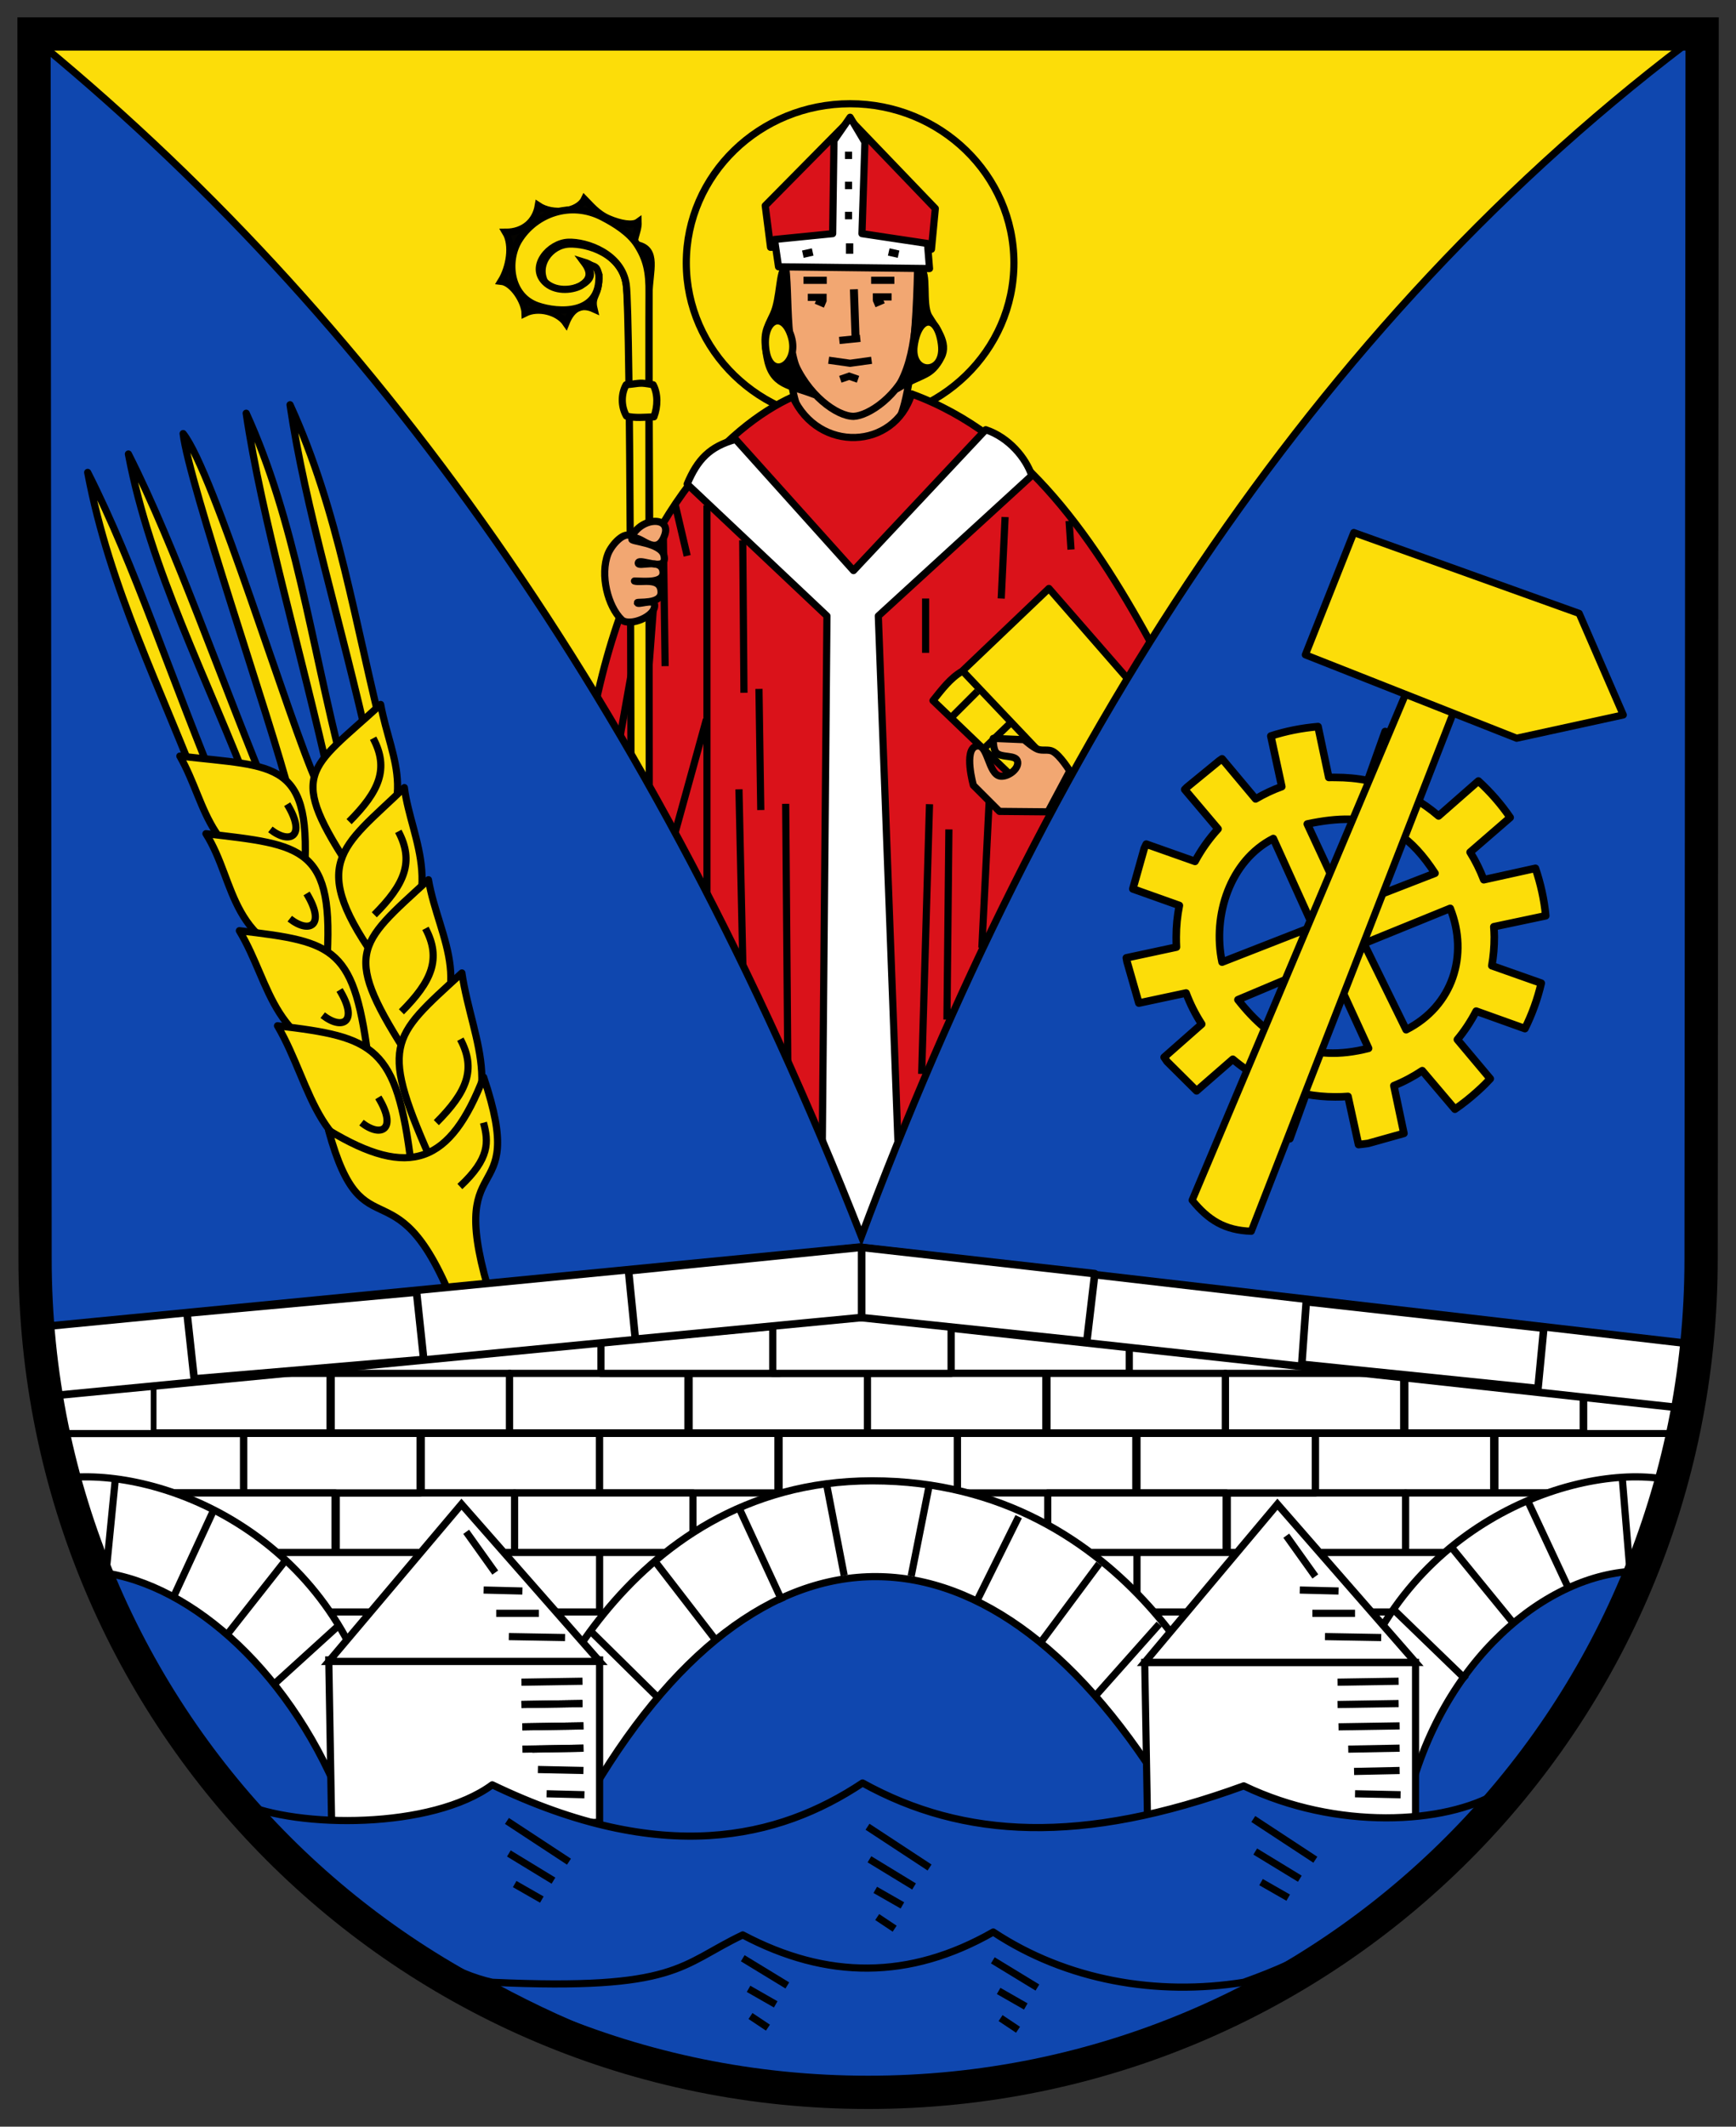 <svg height="612.113" width="500" xmlns="http://www.w3.org/2000/svg"><rect width="100%" height="100%" fill="#333333" stroke="none"/><g fill="#fcdd09" transform="translate(1.272 311.4)"><path d="m6.505-301.783 480.23.078-238.291 349.793z"/><ellipse cx="243.574" cy="-235.747" rx="47.181" ry="45.795" stroke="#000" stroke-linejoin="round" stroke-width="2.062"/></g><g stroke="#000"><path d="m180.593-157.977s-.219-62.725-1.501-71.545c-1.281-8.819-11.108-11.851-16.476-11.621-5.369.23-9.988 6.242-6.597 11.621 1.865 2.957 7.231 1.782 9.942.375 3.136-1.928 2.993-4.101.94-6.826 1.743.531 3.755 1.705 4.312 3.697.22 6.097-2.367 5.81-1.399 9.808-3.893-1.782-6.505.049-8.084 4.061-2.248-3.285-7.994-4.78-11.773-2.867-.079-3.207-3.481-8.813-6.911-9.176 2.444-3.946 3.554-10.442 1.311-14.106 5.378.001 8.674-3.297 9.4-7.646 4.128 2.785 11.48 1.889 13.301-1.905 1.585 1.586 3.607 4.21 6.95 5.653s6.948 2.103 8.517.954c.116 3.05-2.246 6.171-.238 6.59 6.025 1.256 3.468 7.578 3.37 14.077-.098 6.498.195 69.48.195 69.48z" fill="#040300" stroke-width="2.062" transform="translate(1.272 311.4)"/><g transform="translate(1.272 311.4)"><path d="m225.124-242.799s-2.366 41.198 5.307 53.263c5.717 8.99 23.451 7.837 27.36-1.325 5.589-13.101 5.302-51.38 5.302-51.38z" fill="#f2a772" stroke-linejoin="round" stroke-width="2.062"/><path d="m221.461-220.958c-2.079 4.44-3.069 5.517-1.861 12.285 1.491 8.36 6.412 8.018 13.667 10.835-9.209-7.166-6.872-25.698-8.246-36.722-1.946.914-1.481 9.162-3.56 13.602z" stroke-linejoin="round" stroke-width="2.062"/><path d="m219.365-210.461c1.364 8.751 9.681 4.004 7.272-4.015s-8.636-4.736-7.272 4.015z" fill="#fcdd09" stroke-linejoin="round" stroke-width="2.062"/><path d="m230.149-230.721h6.7" fill="none" stroke-width="2.062"/><path d="m244.666-228.131.486 14.111" fill="none" stroke-width="2.296"/><g stroke-width="2.062"><path d="m240.469-213.408 6.032-.613" fill="none"/><path d="m237.39-207.715 6.184.874 6.184-.856" fill="none"/><path d="m240.758-202.238 2.549-.882 2.549.882" fill="none"/><path d="m249.629-230.721h6.7" fill="none"/><path d="m231.39-225.817h5.42" fill="none"/><path d="m236.432-223.8-2.647-1.135" fill="none"/><path d="m255.534-225.943h-5.42" fill="none"/><path d="m250.492-223.926 2.647-1.135" fill="none"/><path d="m261.526-207.783c-4.008 10.645-12.72 16.01-16.904 16.221-4.808.033-13.465-6.159-17.539-16.488" fill="none"/><path d="m266.25-220.386c2.061 3.45 5.726 7.63 3.586 11.744-3.082 5.926-5.315 4.552-12.744 9.107 6.184-9.687 5.229-23.287 6.603-34.311 2.554.201.493 10.011 2.554 13.461z" stroke-linejoin="round"/><path d="m269.887-212.243c1.129 8.93-9.099 8.907-7.848.264 1.25-8.644 6.719-9.193 7.848-.264z" fill="#fcdd09" stroke-linejoin="round"/></g></g><g stroke-width="2.062" transform="translate(1.272 311.4)"><path d="m245.783 51.308-76.495-155.255c11.087-58.743 39.303-84.909 57.794-93.243 7.343 16.229 29.25 15.271 34.208-.832 32.687 11.98 52.978 42.138 70.48 74.529z" fill="#da121a" stroke-linejoin="round"/><path d="m220.657-240.215-1.531-11.988 24.449-24.743 24.543 25.561-1.117 11.728c-15.352-1.376-32.928-1.162-46.344-.558z" fill="#da121a" stroke-linejoin="round"/><g fill="none"><path d="m202.345-165.938v115.045"/><path d="m212.652-155.885.35 43.892"/><path d="m225.021-80.036.661 81.448"/><path d="m217.324-113.114.523 34.861"/><path d="m211.562-84.228 1.242 55.876"/><path d="m202.177-104.331-10.14 36.685"/><path d="m183.791-135.615-7.245 40.603"/><path d="m187.552-144.731-4.306 56.979"/><path d="m193.226-166.027 3.422 14.61"/><path d="m265.325-139.131v15.637"/><path d="m288.218-162.587-1.117 23.456"/><path d="m266.442-79.933-2.253 77.628"/><path d="m272.026-72.673-.558 54.73"/><path d="m283.751-83.284-2.233 44.678"/><path d="m306.644-161.47.558 8.239"/><path d="m189.796-156.228.504 36.559"/></g></g><g fill="#fcdd09" transform="translate(1.272 311.4)"><path d="m180.467-84.606s-.093-136.096-1.375-144.916c-1.281-8.819-11.373-12.382-16.742-12.152-5.369.23-11.177 6.88-6.706 11.401 2.793 2.825 7.606 2.532 10.317 1.126 3.136-1.928 3.656-3.305 1.604-6.03 3.07.265 3.092.909 3.649 2.901.589 11.617-11.675 10.971-17.684 8.873-8.063-2.816-8.974-12.986-5.344-18.865 4.64-7.514 14.806-11.448 24.086-6.619 3.377 1.757 7.725 4.375 10.016 7.976 2.59 4.071 3.468 7.578 3.37 14.077s.069 142.851.069 142.851z" stroke-width="2.062"/><path d="m179.066-200.655c4.273-.402 3.636-.778 7.787 0 1.39 2.607 1.371 6.186.214 9.235-2.463.094-5.603.405-7.907-.224-1.597-2.788-1.572-6.395-.094-9.011z" stroke-linejoin="round" stroke-width="2.06"/></g><path d="m189.694-146.793c.282 3.365-5.411 2.656-8.225 2.63 1.807.643 7.718-1.365 7.661 3.304-.042 3.482-6.891 2.565-6.853 2.929.082.78 4.681-1.154 4.962.485.589 3.432-7.262 6.544-9.46 4.423-4.006-3.865-6.271-12.934-3.939-18.95 1.014-2.617 4.852-6.88 6.821-4.934 2.881-5.737 11.456-5.93 9.508-.448-2.442 6.873-7.341-.767-9.402 1.083-.86.772 8.365.981 9.209 4.798 1.119 5.059-7.114.561-7.417 2.067-.303 1.506 6.776-1.662 7.135 2.614z" fill="#f2a772" stroke-linejoin="round" stroke-width="2.062" transform="translate(1.272 311.4)"/><g stroke-width="2.062" transform="translate(1.272 311.4)"><path d="m267.445-109.758c2.612-3.235 4.975-6.446 8.376-8.421l25.014-23.85 25.199 28.894-22.572 37.9z" fill="#fcdd09" stroke-linejoin="round"/><g fill="none"><path d="m276.07-118.179 31.142 32.812"/><path d="m280.206-112.384-7.509 7.505"/><path d="m289.708-103.258-7.257 7.01"/></g></g><path d="m300.574-77.736-13.995-.126-7.503-7.505s-2.828-10.103.75-11.257c3.551-1.145 3.412 8.299 7.128 8.631 2.121.19 5.183-2.02 4.877-4.128-.328-2.26-4.85-.969-6.271-2.756-.844-1.062-.756-3.999-.756-3.999l8.903.375s2.412 2.162 3.887 2.75c1.366.544 3.076-.078 4.367.627 2.182 1.192 4.883 5.638 4.883 5.638z" fill="#f2a772" stroke-linejoin="round" stroke-width="2.062" transform="translate(1.272 311.4)"/><g transform="translate(1.272 311.4)"><path d="m196.647-172.081c2.978-7.074 6.514-10.797 13.959-12.845l33.95 37.757 38.078-40.55c6.7 2.234 11.584 8.172 13.259 13.198l-44.194 40.413 5.866 156.933-9.55 26.807h-2.792l-9.717-25.022 1.399-158.718z" fill="#fff" stroke-linejoin="round" stroke-width="2.062"/><path d="m243.574-277.654-4.647 6.691-.378 26.815-16.749 1.675 1.16 7.861 43.484.515-.58-7.217-18.875-2.835.851-26.336z" fill="#fff" stroke-linejoin="round" stroke-width="2.062"/><g fill="none"><path d="m243.117-267.741-0 2.108" stroke-width="2.062"/><path d="m243.117-259.1v2.15" stroke-width="2.062"/><path d="m243.117-250.437v2.15" stroke-width="2.062"/><path d="m243.432-241.361v3.007" stroke-width="2.1"/><path d="m256.351-239.606-.469 2.098" stroke-width="2.9"/><path d="m231.144-239.606.469 2.098" stroke-width="2.9"/></g></g><path d="m7.466 6.405-0 180.476c0 6.768 3.38 12.814 4.865 19.078 12.605 53.174 71.87 87.748 110.562 87.041 45.691-.836 113.386-33.234 114.231-104.801l2.15-182.145c-55.136 41.209-91.688 101.151-116.491 168.027-28.836-74.071-67.742-128.74-115.317-167.676z" fill="#0f47af" stroke-width="1" transform="matrix(2.084 0 0 2.066 -7.781 -3.807)"/><g stroke-width="2.062" transform="translate(1.272 311.4)"><g fill="#fcdd09" stroke-linejoin="round"><path d="m114.011 30.645-34.06-107.785 2.233-5.585c-5.298-20.685-29.035-89.35-30.71-103.876 8.822 11.012 30.419 82.639 38.527 100.525l5.584 3.909 32.385 107.227z"/><path d="m58.041-79.374c-13.241-34.683-27.705-62.445-34.06-96.057 13.83 27.275 23.619 58.45 39.085 95.499z"/><path d="m71.566-81.88c-13.241-34.683-29.504-65.238-35.858-98.85 13.83 27.275 26.411 64.593 41.877 101.642z"/><path d="m109.858-96.791c-9.192-35.969-13.392-66.992-27.592-98.112 4.438 30.258 14.425 61.37 23.165 100.556z"/><path d="m97.367-91.033c-9.192-35.969-13.534-70.31-27.733-101.431 4.438 30.258 15.689 67.999 24.428 107.184z"/><path d="m86.261-57.594c-28.476-4.618-27.36-21.522-35.735-36.192 27.982 3.287 38.438.736 35.735 36.192z"/><path d="m92.793-33.58c-28.476-4.618-25.818-23.756-34.752-37.867 27.982 3.287 37.252 3.529 34.752 37.867z"/><path d="m105.077-4.539c-28.476-4.618-27.918-23.197-37.41-38.984 27.982 3.287 33.21 4.646 37.41 38.984z"/><path d="m117.183 23.943c-27.359.967-28.219-22.532-38.527-40.101 27.982 3.287 34.327 5.763 38.527 40.101z"/><path d="m100.516-60.098c20.396-20.406 10.889-32.039 7.849-48.544-20.773 19.038-27.316 19.353-7.849 48.544z"/><path d="m108.462-33.373c20.396-20.406 8.656-35.949 6.732-51.336-17.982 17.362-28.433 21.587-6.732 51.336z"/><path d="m117.072-6.299c20.396-20.406 8.097-34.273 5.057-51.895-20.773 19.038-25.083 21.028-5.057 51.895z"/><path d="m123.911 24.823c22.629-19.289 10.889-35.77 7.849-56.184-20.773 19.038-23.966 20.291-7.849 56.184z"/><path d="m130.761 67.504c-17.612-47.149-27.114-15.935-37.41-53.613 23.389 14.151 35.091 9.561 44.669-15.271 13.42 39.907-12.313 17.898 2.48 64.649z"/></g><path d="m81.448-79.933c5.605 9.178.879 11.761-4.847 7.26" fill="none"/><path d="m87.032-54.243c5.605 9.178.879 11.761-4.847 7.26" fill="none"/><path d="m96.524-26.468c5.605 9.178.879 11.761-4.847 7.26" fill="none"/><path d="m107.691 4.461c5.605 9.178.879 11.761-4.847 7.26" fill="none"/><path d="m106.194-98.921c4.654 8.749 1.819 15.265-6.923 24.014" fill="none"/><path d="m113.452-72.114c4.654 8.749 1.82 15.265-6.923 24.014" fill="none"/><path d="m121.269-44.191c4.654 8.749 1.819 15.265-6.923 24.014" fill="none"/><path d="m131.32-12.293c4.654 8.749 1.82 15.265-6.923 24.014" fill="none"/><path d="m137.977 11.721c1.468 5.465 1.919 10.31-6.798 18.385" fill="none"/></g><path d="m378.343-102.264c-4.707.395-9.254 1.303-13.593 2.706l3.157 14.562c-2.645.945-5.142 2.15-7.537 3.544l-9.663-11.534c-.288.184-.553.391-.837.58l-9.277 7.603c-.218.217-.43.424-.644.644l9.599 11.34c-2.575 2.811-4.815 5.954-6.635 9.343l-14.044-4.961c-.196.402-.393.817-.58 1.224l-3.285 11.663 13.4 4.768c-.594 2.956-.902 5.954-.902 9.085 0 .971.006 1.944.064 2.9l-14.43 3.093c.039.37.148.728.193 1.095l3.414 11.92 13.593-2.9c1.175 3.164 2.704 6.166 4.509 8.956l-10.823 9.536c.242.34.46.697.709 1.031.046.062.082.131.129.193l8.504 8.441 10.436-9.085c2.547 2.154 5.334 4.044 8.31 5.606l-4.767 13.402c.412.197.807.392 1.224.58l11.66 3.286 4.638-12.822c2.724.507 5.569.773 8.439.773 1.252 0 2.445-.03 3.672-.129l3.028 13.853c.909-.097 1.809-.185 2.706-.322.087-.012.171-.051.258-.064l10.114-2.835-2.899-13.725c2.894-1.153 5.612-2.624 8.181-4.317l9.405 11.083c2.297-1.571 4.452-3.292 6.507-5.155.718-.651 1.44-1.313 2.126-1.997.525-.524 1.04-1.068 1.546-1.611l-9.47-11.276c2.101-2.521 3.881-5.247 5.411-8.183l14.044 5.026c2.041-4.122 3.642-8.495 4.703-13.08l-14.237-5.026c.481-2.672.709-5.436.709-8.248 0-1.009-.065-1.971-.129-2.964l14.946-3.157c-.447-4.732-1.486-9.31-2.963-13.66l-14.881 3.286c-1.063-2.77-2.378-5.444-3.93-7.925l11.531-9.987c-2.636-3.855-5.71-7.358-9.148-10.503l-11.467 10.052c-2.33-2.006-4.836-3.775-7.537-5.284l5.154-14.304c-4.096-2.049-8.452-3.616-13.013-4.704l-5.025 14.111c-3.02-.629-6.135-.902-9.341-.902-.62 0-1.254-.024-1.868 0l-3.092-14.627zm9.083 26.676c10.821.24 17.919 5.292 24.609 15.529l-25.575 9.923-11.209-24.098c4.568-.975 8.569-1.433 12.176-1.353zm-21.968 5.541 11.467 25.323-26.219 10.245c-2.842-13.477 2.339-29.238 14.752-35.568zm50.957 20.104c5.362 13.435.767 28.111-12.691 34.923l-12.176-24.807zm-34.981 15.271 11.467 25.001c-16.837 4.314-27.969-1.711-37.622-13.982z" fill="#fcdd09" stroke-linejoin="round" stroke-width="2.18" transform="translate(1.272 311.4)"/><g fill="#fcdd09" stroke-linejoin="round" stroke-width="2.062" transform="translate(1.272 311.4)"><path d="m405.12-115.306-63.03 149.348c4.652 5.741 9.397 8.692 17.023 8.944l59.81-153.365z"/><path d="m374.689-122.935 60.861 24.014 30.71-6.702-12.704-29.223-64.908-23.273z"/></g><g transform="translate(1.272 311.4)"><g fill="#fff"><path d="m23.318 135.435h34.724l72.152 61.857 120.288-72.167 122.987 72.167 90.578-72.167h12.29l8.215-41.781-236.564-20.076-237.644 25.589z" stroke-linejoin="round" stroke-width="2.062"/><path d="m429.275 101.172h51.369v17.125h-51.369z" stroke-linejoin="round" stroke-width="2.062"/><path d="m403.353 83.887h51.369v17.125h-51.369z" stroke-linejoin="round" stroke-width="2.062"/><path d="m223.127 101.172h51.369v17.125h-51.369z" stroke-linejoin="round" stroke-width="2.062"/><path d="m197.206 83.887h51.369v17.125h-51.369z" stroke-linejoin="round" stroke-width="2.062"/><path d="m120.054 101.172h51.369v17.125h-51.369z" stroke-linejoin="round" stroke-width="2.062"/><path d="m171.419 101.172h51.369v17.125h-51.369z" stroke-linejoin="round" stroke-width="2.062"/><path d="m94.132 83.887h51.369v17.125h-51.369z" stroke-linejoin="round" stroke-width="2.062"/><path d="m377.566 101.172h51.369v17.125h-51.369z" stroke-linejoin="round" stroke-width="2.062"/><path d="m145.497 83.887h51.369v17.125h-51.369z" stroke-linejoin="round" stroke-width="2.062"/><path d="m95.575 118.31h51.369v17.125h-51.369z" stroke-linejoin="round" stroke-width="2.062"/><path d="m68.345 101.172h51.369v17.125h-51.369z" stroke-linejoin="round" stroke-width="2.062"/><path d="m455.062 83.887h32.634l-5.532 17.125h-27.102z" stroke-linejoin="round" stroke-width="1.643"/><path d="m146.94 118.31h51.369v17.125h-51.369z" stroke-linejoin="round" stroke-width="2.062"/><path d="m14.223 101.172h54.675v17.125h-50.675z" stroke-linejoin="round" stroke-width="2.127"/><path d="m43.866 118.31h51.369v17.125h-51.369z" stroke-linejoin="round" stroke-width="2.062"/><path d="m72.293 135.435h51.369v17.125h-51.369z" stroke-linejoin="round" stroke-width="2.062"/><path d="m95.117 202.279c-16.429-37.082-46.088-60.94-72.121-61.476l-7.672-26.511c25.755-4.216 74.261 12.588 90.131 62.381z" stroke-linejoin="round" stroke-width="2.062"/><path d="m351.644 83.887h51.369v17.125h-51.369z" stroke-linejoin="round" stroke-width="2.062"/><path d="m352.207 118.31h51.369v17.125h-51.369z" stroke-linejoin="round" stroke-width="2.062"/><path d="m326.201 101.172h51.369v17.125h-51.369z" stroke-linejoin="round" stroke-width="2.062"/><path d="m42.423 83.887h51.369v17.125h-51.369z" stroke-linejoin="round" stroke-width="2.062"/><path d="m403.572 118.31h51.369v17.125h-51.369z" stroke-linejoin="round" stroke-width="2.062"/><path d="m274.492 101.172h51.369v17.125h-51.369z" stroke-linejoin="round" stroke-width="2.062"/><path d="m10.342 83.887h32.634v17.125h-32.634z" stroke-linejoin="round" stroke-width="1.643"/><path d="m171.814 66.763h51.369v17.125h-51.369z" stroke-linejoin="round" stroke-width="2.062"/><path d="m272.616 66.763h51.369v17.125h-51.369z" stroke-linejoin="round" stroke-width="2.062"/><path d="m6.505 70.891 239.523-23.306 240.433 27.891-.263 18.72-239.884-26.236-236.295 22.741z" stroke-width="2.192"/><path d="m300.498 118.31h51.369v17.125h-51.369z" stroke-linejoin="round" stroke-width="2.062"/><path d="m120.054 135.435h51.369v17.125h-51.369z" stroke-linejoin="round" stroke-width="2.062"/><path d="m326.201 135.435h51.369v17.125h-51.369z" stroke-linejoin="round" stroke-width="2.062"/><path d="m167.268 207.601c49.875-87.481 117.536-86.415 169.073 0l16.353-20.619s-27.205-72.167-102.757-72.167c-73.758 0-99.128 76.322-99.128 76.322z" stroke-linejoin="round" stroke-width="2.062"/><path d="m94.254 213.946 77.168-.831v-46.751h-77.999z" stroke-width="2.062"/><path d="m93.423 166.797 38.226-45.243 39.774 45.243z" stroke-width="2.094"/><path d="m373.144 135.435h51.369v17.125h-51.369z" stroke-linejoin="round" stroke-width="2.062"/><path d="m404.032 207.601c9.781-41.238 40.271-66.263 66.304-66.798l10.307-25.987c-24.931-5.883-76.337 10.309-92.766 61.857z" stroke-linejoin="round" stroke-width="2.062"/><path d="m329.262 213.946 77.168-.819v-46.05h-77.999z" stroke-width="2.046"/><path d="m328.431 167.076 38.226-45.523 39.774 45.523z" stroke-width="2.101"/><path d="m443.365 70.891-1.675 17.364-68.029-6.974 1.293-18.013z" stroke-linejoin="round" stroke-width="2.192"/><path d="m300.28 83.887h51.369v17.125h-51.369z" stroke-linejoin="round" stroke-width="2.062"/><path d="m248.571 83.887h51.369v17.125h-51.369z" stroke-linejoin="round" stroke-width="2.062"/><path d="m221.289 66.763h51.369v17.125h-51.369z" stroke-linejoin="round" stroke-width="2.062"/><path d="m311.75 74.679 2.301-19.49-67.471-7.603v20.228z" stroke-linejoin="round" stroke-width="2.192"/><path d="m181.73 74.048-1.974-19.675 67.144-6.787v20.228z" stroke-linejoin="round" stroke-width="2.192"/><path d="m52.591 66.551 2.07 18.937 66.11-5.605-2.07-19.382z" stroke-linejoin="round" stroke-width="2.192"/></g><path d="m266.421 115.805-5.257 26.438" fill="none" stroke-width="2.062"/><path d="m236.849 116.091 5.025 25.969" fill="none" stroke-width="2.062"/><path d="m211.535 122.513 12.541 27.086" fill="none" stroke-width="2.062"/><path d="m187.714 138.43 17.03 22.06" fill="none" stroke-width="2.062"/><path d="m168.45 157.697 19.822 19.547" fill="none" stroke-width="2.062"/><path d="m292.127 125.125-12.005 24.195" fill="none" stroke-width="2.062"/><path d="m315.298 138.709-17.03 22.897" fill="none" stroke-width="2.062"/><path d="m332.607 156.054-17.867 20.073" fill="none" stroke-width="2.062"/><path d="m138.02 146.249 11.167.279" fill="none" stroke-width="2.062"/><path d="m141.649 152.95h12.284" fill="none" stroke-width="2.062"/><path d="m145.279 159.652 16.192.279" fill="none" stroke-width="2.062"/><path d="m148.908 172.776 17.588-.279" fill="none" stroke-width="2.062"/><path d="m148.908 179.198 17.588-.279" fill="none" stroke-width="2.062"/><path d="m149.187 185.621 17.588-.279" fill="none" stroke-width="2.062"/><path d="m149.187 192.043 17.588-.279" fill="none" stroke-width="2.062"/><path d="m148.908 179.198 17.588-.279" fill="none" stroke-width="2.062"/><path d="m149.187 185.621 17.588-.279" fill="none" stroke-width="2.062"/><path d="m151.979 192.043 14.796-.279" fill="none" stroke-width="2.062"/><path d="m153.654 197.907 13.121.279" fill="none" stroke-width="2.062"/><path d="m156.167 204.888 10.888.279" fill="none" stroke-width="2.062"/><path d="m373.088 146.249 11.167.279" fill="none" stroke-width="2.062"/><path d="m376.718 152.95h12.284" fill="none" stroke-width="2.062"/><path d="m380.347 159.652 16.192.279" fill="none" stroke-width="2.062"/><path d="m383.976 172.776 17.588-.279" fill="none" stroke-width="2.062"/><path d="m383.976 179.198 17.588-.279" fill="none" stroke-width="2.062"/><path d="m384.255 185.621 17.588-.279" fill="none" stroke-width="2.062"/><path d="m387.047 192.043 14.796-.279" fill="none" stroke-width="2.062"/><path d="m388.722 198.466 13.121-.279" fill="none" stroke-width="2.062"/><path d="m389.002 204.888 13.121.279" fill="none" stroke-width="2.062"/><path d="m132.995 129.494 8.375 11.728" fill="none" stroke-width="2.062"/><path d="m369.195 130.611 8.375 11.728" fill="none" stroke-width="2.062"/><path d="m96.712 156.054-19.173 17.407" fill="none" stroke-width="2.062"/><path d="m80.688 138.083-16.188 20.535" fill="none" stroke-width="2.062"/><path d="m60.158 123.472-11.218 24.252" fill="none" stroke-width="2.062"/><path d="m31.894 114.816-2.532 25.637" fill="none" stroke-width="2.062"/><path d="m399.865 151.645 21.168 20.467" fill="none" stroke-width="2.062"/><path d="m416.284 133.344 18.556 22.71" fill="none" stroke-width="2.062"/><path d="m438.76 120.64 12.078 25.832" fill="none" stroke-width="2.062"/><path d="m465.935 113.599 2.168 26.295" fill="none" stroke-width="2.062"/></g><g stroke-width="2.062" transform="translate(1.272 311.4)"><path d="m68.349 207.601c16.125 7.26 54.796 7.517 72.152-5.292 48.953 23.517 82.459 15.601 106.657-.526 29.064 16.071 63.087 17.856 109.798.831 26.702 12.82 57.954 11.082 73.354 1.898-20.543 21.895-35.67 41.313-73.354 54.636-25.022 3.997-51.004-.48-72.152-14.465-24.143 13.784-48.005 13.628-72.152.831-18.112 8.615-18.65 16.092-72.152 13.634-20.615-4.402-53.893-31.078-72.152-51.548z" fill="#0f47af" stroke-linejoin="round"/><g fill="none"><path d="m359.703 212.148 17.867 11.728"/><path d="m360.261 221.513 12.842 7.825"/><path d="m361.936 230.319 7.817 4.468"/><path d="m144.735 212.707 17.867 11.728"/><path d="m145.293 222.071 12.842 7.825"/><path d="m146.968 230.877 7.817 4.468"/><path d="m248.589 214.382 17.867 11.728"/><path d="m249.148 223.747 12.842 7.825"/><path d="m250.823 232.553 7.817 4.468"/><path d="m251.381 240.371 5.025 3.351"/><path d="m212.652 252.229 12.842 7.825"/><path d="m214.327 261.035 7.817 4.468"/><path d="m214.885 268.854 5.025 3.351"/><path d="m284.68 252.834 12.842 7.825"/><path d="m286.355 261.64 7.817 4.468"/><path d="m286.914 269.458 5.025 3.351"/></g></g><path d="m55.663 32.029.125 147.254c0 55.513 44.706 100.219 100.219 100.219 55.513 0 100.219-44.706 100.219-100.219l.125-147.254z" fill="none" stroke-linecap="round" stroke-width="4" transform="matrix(2.394 0 0 2.394 -123.457 -66.901)"/></g></svg>